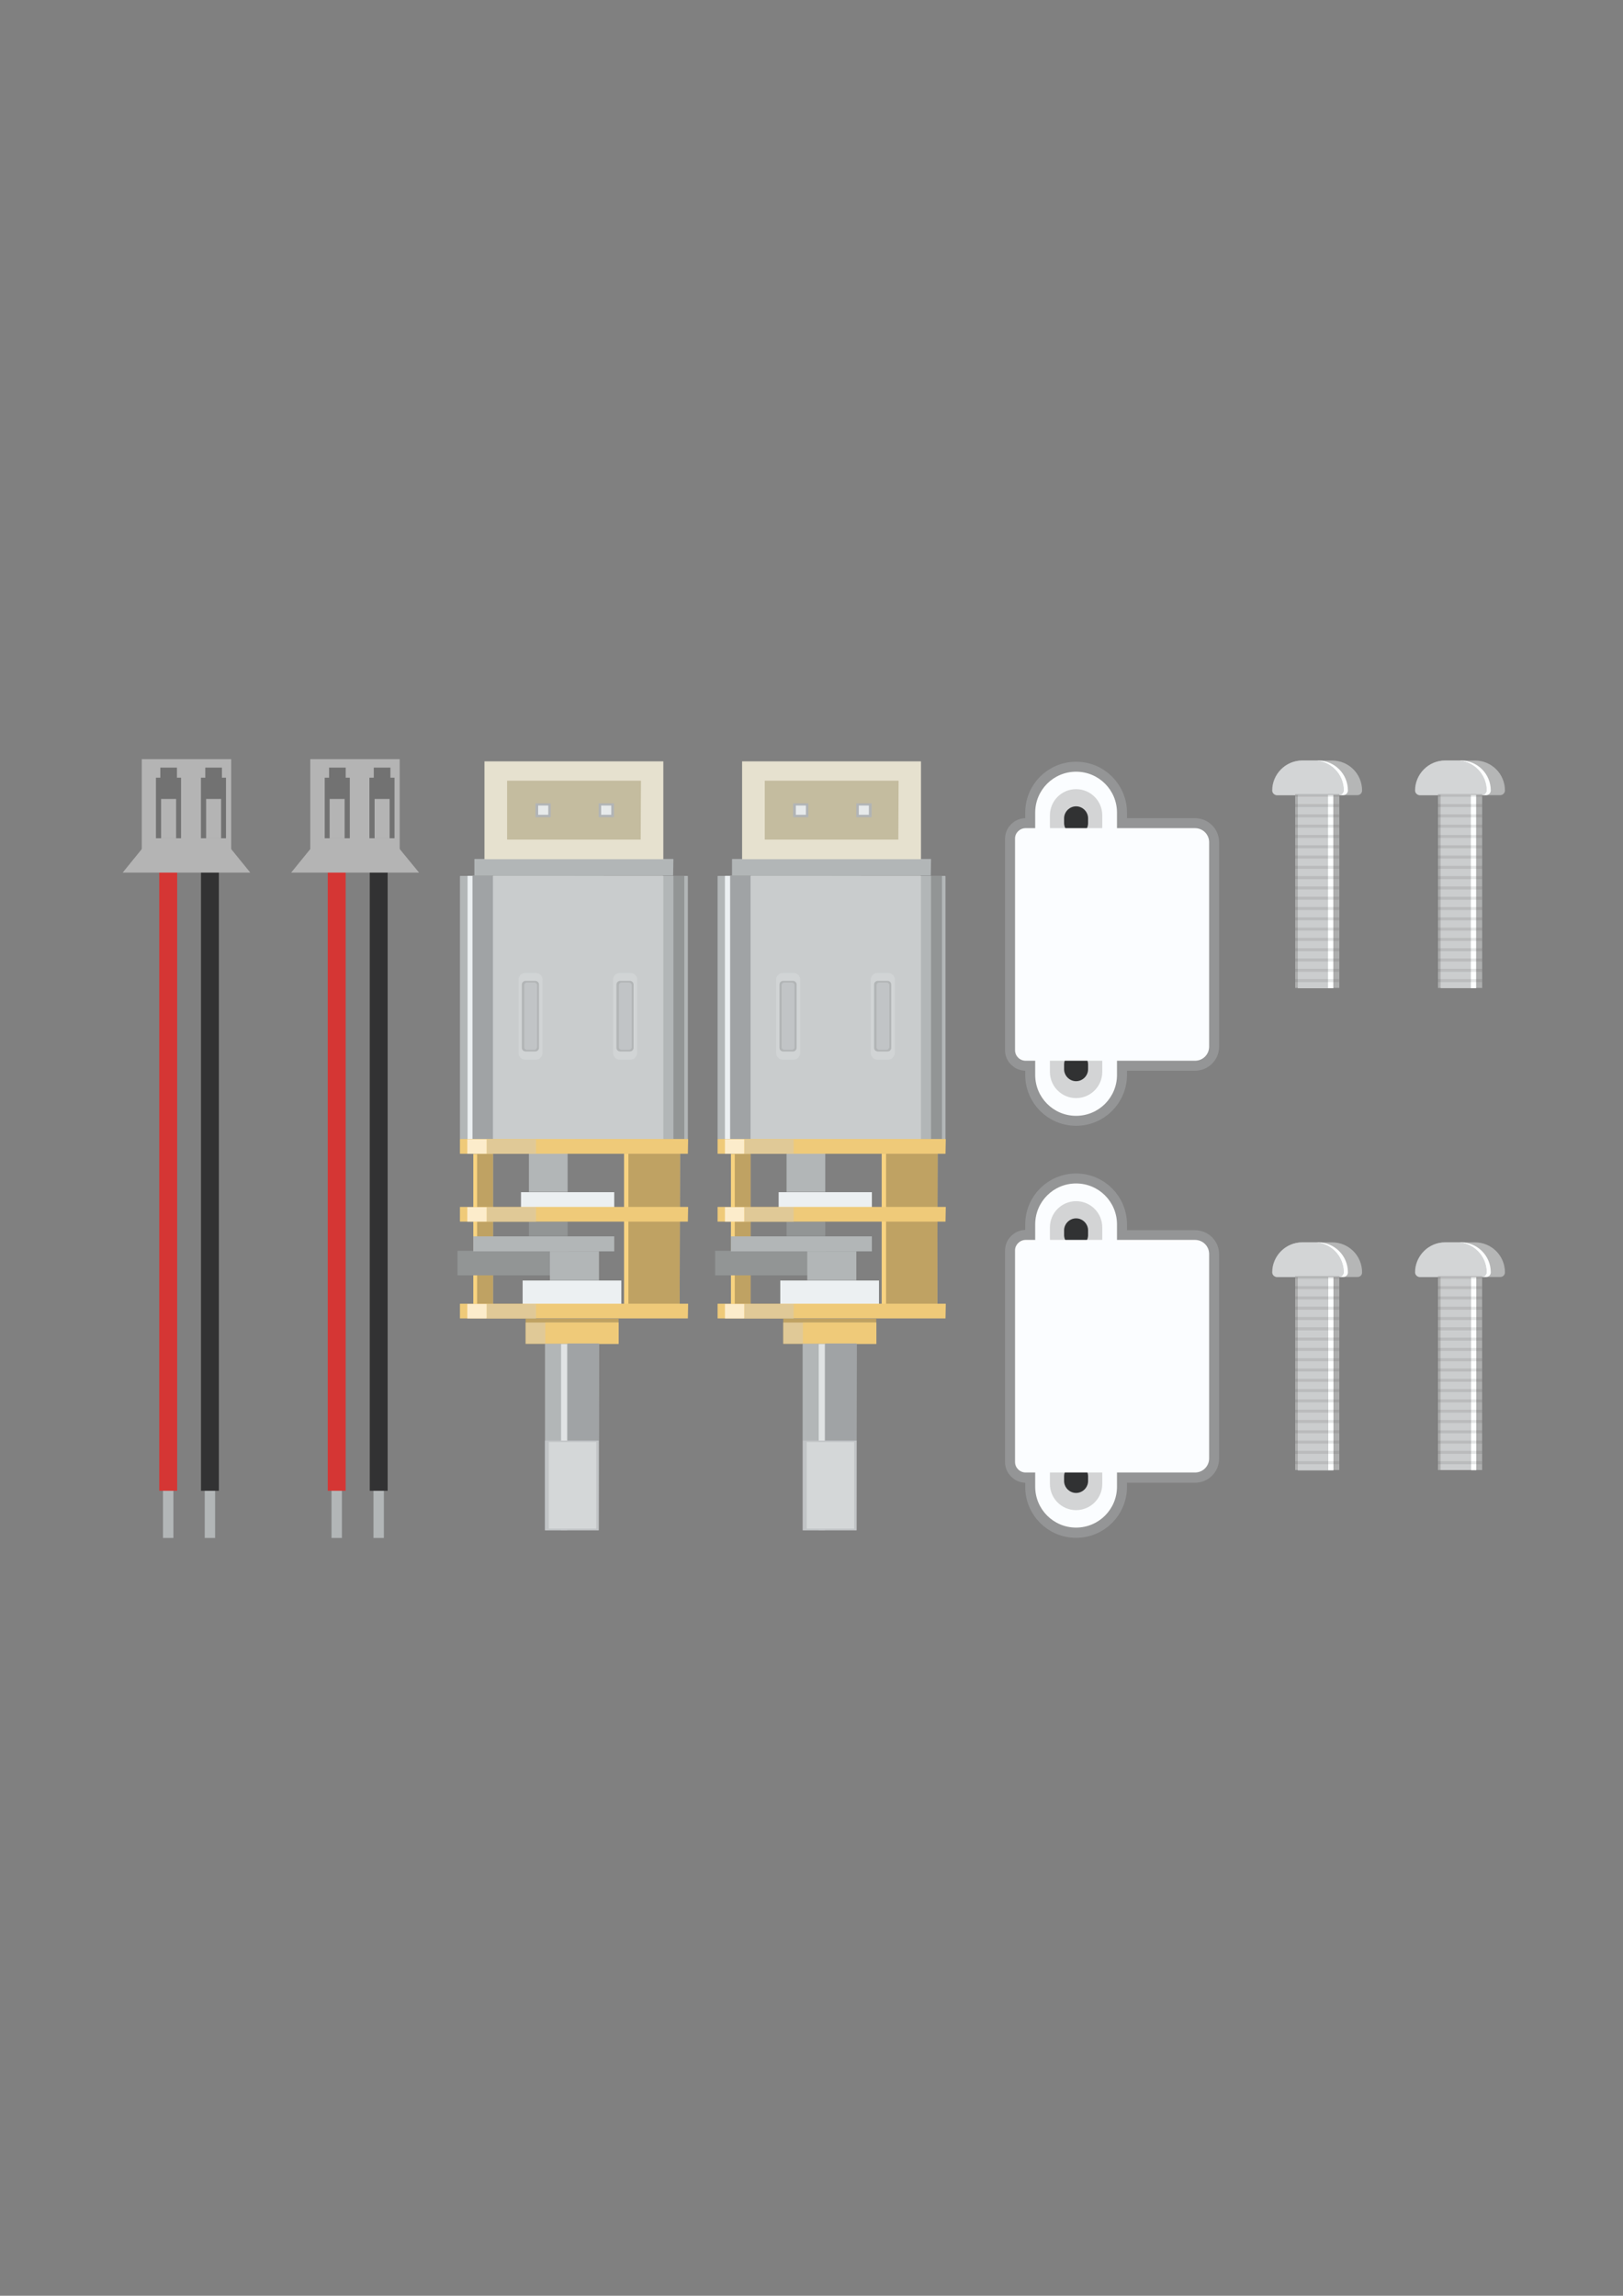 <?xml version="1.0" encoding="utf-8"?>
<!-- Generator: Adobe Illustrator 22.0.0, SVG Export Plug-In . SVG Version: 6.00 Build 0)  -->
<svg version="1.1" id="图层_1" xmlns="http://www.w3.org/2000/svg" xmlns:xlink="http://www.w3.org/1999/xlink" x="0px" y="0px"
	 viewBox="0 0 595.3 841.9" style="enable-background:new 0 0 595.3 841.9;" xml:space="preserve">
<rect x="0" y="0" width="595.3" height="841.9" fill="#808080" stroke="none"/>
<style type="text/css">
	.st0{fill:#B2B6B7;}
	.st1{fill:#ECF0F2;}
	.st2{fill:#A0A3A5;}
	.st3{fill:#C9CCCD;}
	.st4{fill:#929595;}
	.st5{fill:#E6E1CF;}
	.st6{fill:#C4BC9F;}
	.st7{fill:#B1B4B6;}
	.st8{fill:#E7EAEB;}
	.st9{fill:#F8D381;}
	.st10{fill:#BFA263;}
	.st11{fill:#F8D380;}
	.st12{fill:#E0C997;}
	.st13{fill:#EFCA79;}
	.st14{fill:#E0E3E4;}
	.st15{fill:#FCECCB;}
	.st16{fill:#C1C4C6;}
	.st17{fill:#D4D7D8;}
	.st18{fill:#D1D4D5;}
	.st19{fill:#B2B5B6;}
	.st20{fill:#B2B3B4;stroke:#949596;stroke-width:7.313;stroke-miterlimit:10;}
	.st21{fill:#FBFDFF;}
	.st22{fill:#D3D4D5;}
	.st23{fill:#313233;}
	.st24{fill:#B5B6B6;}
	.st25{fill:#FDFFFF;}
	.st26{fill:#D3D5D6;}
	.st27{fill:#ADAEAE;}
	.st28{fill:#CBCDCE;}
	.st29{opacity:0.13;fill:#464747;}
	.st30{fill:none;stroke:#B2B6B7;stroke-width:3.812;stroke-miterlimit:10;}
	.st31{fill:none;stroke:#D53634;stroke-width:6.567;stroke-miterlimit:10;}
	.st32{fill:none;stroke:#323233;stroke-width:6.567;stroke-miterlimit:10;}
	.st33{fill:#B4B4B4;}
	.st34{fill:#727272;}
</style>
<g>
	<path class="st0" d="M252.1,417.8h-83.2c-0.1,0-0.2-0.1-0.2-0.2v-96.2c0-0.1,0.1-0.2,0.2-0.2h83.2c0.1,0,0.2,0.1,0.2,0.2v96.2
		C252.3,417.7,252.2,417.8,252.1,417.8z"/>
	<path class="st1" d="M210.7,417.8h-39.1c-0.1,0-0.1-0.1-0.1-0.1v-96.4c0-0.1,0.1-0.1,0.1-0.1h39.1c0.1,0,0.1,0.1,0.1,0.1v96.4
		C210.8,417.7,210.7,417.8,210.7,417.8z"/>
	<path class="st2" d="M221.3,417.8h-47.8c-0.1,0-0.2-0.1-0.2-0.2v-96.3c0-0.1,0.1-0.2,0.2-0.2h47.8c0.1,0,0.2,0.1,0.2,0.2v96.3
		C221.4,417.7,221.3,417.8,221.3,417.8z"/>
	<path class="st3" d="M243.1,417.8H181c-0.1,0-0.2-0.1-0.2-0.2v-96.3c0-0.1,0.1-0.2,0.2-0.2h62.1c0.1,0,0.2,0.1,0.2,0.2v96.3
		C243.3,417.7,243.3,417.8,243.1,417.8z"/>
	<path class="st4" d="M251,417.8h-4c0,0,0,0,0,0v-96.6c0,0,0,0,0,0h4c0,0,0,0,0,0L251,417.8C251,417.8,251,417.8,251,417.8z"/>
	<path class="st0" d="M246.9,321.1h-72.8c0,0-0.1,0-0.1-0.1v-5.9c0,0,0-0.1,0.1-0.1h72.8c0,0,0.1,0,0.1,0.1L246.9,321.1
		C247,321.1,246.9,321.1,246.9,321.1z"/>
	<path class="st5" d="M243.2,315.1h-65.4c-0.1,0-0.1-0.1-0.1-0.1v-35.7c0-0.1,0.1-0.1,0.1-0.1h65.4c0.1,0,0.1,0.1,0.1,0.1V315
		C243.3,315.1,243.3,315.1,243.2,315.1z"/>
	<path class="st6" d="M235,307.9h-48.9c0,0-0.1,0-0.1-0.1v-21.4c0,0,0-0.1,0.1-0.1H235c0,0,0.1,0,0.1,0.1L235,307.9
		C235.1,307.9,235,307.9,235,307.9z"/>
	<g>
		<path class="st7" d="M225.2,299.7h-5.6c0,0,0,0,0,0v-5.1c0,0,0,0,0,0h5.6c0,0,0,0,0,0L225.2,299.7
			C225.2,299.7,225.2,299.7,225.2,299.7z"/>
		<path class="st8" d="M224.2,298.8h-3.7c0,0,0,0,0,0v-3.4c0,0,0,0,0,0h3.7c0,0,0,0,0,0L224.2,298.8
			C224.2,298.8,224.2,298.8,224.2,298.8z"/>
	</g>
	<g>
		<path class="st7" d="M202,299.7h-5.6c0,0,0,0,0,0v-5.1c0,0,0,0,0,0h5.6c0,0,0,0,0,0L202,299.7C202,299.7,202,299.7,202,299.7z"/>
		<path class="st8" d="M201.1,298.8h-3.7c0,0,0,0,0,0v-3.4c0,0,0,0,0,0h3.7c0,0,0,0,0,0L201.1,298.8
			C201.1,298.8,201.1,298.8,201.1,298.8z"/>
	</g>
	<path class="st9" d="M249.3,478.2H229c0,0-0.1,0-0.1-0.1v-55c0,0,0-0.1,0.1-0.1h20.3c0,0,0.1,0,0.1,0.1L249.3,478.2
		C249.4,478.2,249.4,478.2,249.3,478.2z"/>
	<path class="st10" d="M249.3,478.2h-18.7c0,0-0.1,0-0.1-0.1v-55c0,0,0-0.1,0.1-0.1h18.7c0,0,0.1,0,0.1,0.1L249.3,478.2
		C249.4,478.2,249.4,478.2,249.3,478.2z"/>
	<path class="st11" d="M180.8,478.2h-7.2c0,0,0,0,0,0v-55c0,0,0,0,0,0h7.2c0,0,0,0,0,0L180.8,478.2
		C180.8,478.2,180.8,478.2,180.8,478.2z"/>
	<path class="st10" d="M180.8,478.2h-5.8c0,0,0,0,0,0v-55c0,0,0,0,0,0h5.8c0,0,0,0,0,0L180.8,478.2
		C180.8,478.2,180.8,478.2,180.8,478.2z"/>
	<path class="st4" d="M208.4,467.7h-40.6c0,0,0,0,0,0v-9c0,0,0,0,0,0h40.6c0,0,0,0,0,0L208.4,467.7
		C208.4,467.7,208.4,467.7,208.4,467.7z"/>
	<path class="st0" d="M225.3,458.9h-51.7c0,0,0,0,0,0v-5.5c0,0,0,0,0,0h51.7c0,0,0,0,0,0L225.3,458.9
		C225.3,458.9,225.3,458.9,225.3,458.9z"/>
	<path class="st1" d="M225.3,442.7h-34.2c0,0,0,0,0,0v-5.5c0,0,0,0,0,0h34.2c0,0,0,0,0,0L225.3,442.7
		C225.3,442.7,225.3,442.7,225.3,442.7z"/>
	<path class="st4" d="M208.2,453.3H194c0,0,0,0,0,0V448c0,0,0,0,0,0h14.2c0,0,0,0,0,0L208.2,453.3
		C208.2,453.3,208.2,453.3,208.2,453.3z"/>
	<path class="st0" d="M208.2,437.1H194c0,0,0,0,0,0v-14.2c0,0,0,0,0,0h14.2c0,0,0,0,0,0L208.2,437.1
		C208.2,437.1,208.2,437.1,208.2,437.1z"/>
	<path class="st0" d="M219.7,469.5h-18c0,0,0,0,0,0v-10.6c0,0,0,0,0,0h18c0,0,0,0,0,0L219.7,469.5
		C219.7,469.5,219.7,469.5,219.7,469.5z"/>
	<path class="st1" d="M227.9,478.8h-36.2c0,0,0,0,0,0v-9.2c0,0,0,0,0,0h36.2c0,0,0,0,0,0L227.9,478.8
		C227.9,478.8,227.9,478.8,227.9,478.8z"/>
	<path class="st10" d="M226.9,492.8h-34.1c0,0,0,0,0,0v-9.2c0,0,0,0,0,0h34.1c0,0,0,0,0,0L226.9,492.8
		C226.9,492.8,226.9,492.8,226.9,492.8z"/>
	<path class="st12" d="M226.9,492.8h-34.1c0,0,0,0,0,0V485c0,0,0,0,0,0h34.1c0,0,0,0,0,0L226.9,492.8
		C226.9,492.8,226.9,492.8,226.9,492.8z"/>
	<path class="st13" d="M226.9,492.8h-26.9c0,0,0,0,0,0V485c0,0,0,0,0,0h26.9c0,0,0,0,0,0L226.9,492.8
		C226.9,492.8,226.9,492.8,226.9,492.8z"/>
	<path class="st0" d="M219.6,561.2H200c0,0-0.1,0-0.1-0.1v-68.2c0,0,0-0.1,0.1-0.1h19.6c0,0,0.1,0,0.1,0.1L219.6,561.2
		C219.7,561.1,219.6,561.2,219.6,561.2z"/>
	<path class="st2" d="M219.6,561.2h-11.3c0,0-0.1,0-0.1-0.1v-68.3c0,0,0-0.1,0.1-0.1h11.3c0,0,0.1,0,0.1,0.1L219.6,561.2
		C219.7,561.2,219.7,561.2,219.6,561.2z"/>
	<path class="st14" d="M208,561.2h-2.2c0,0,0,0,0,0v-68.3c0,0,0,0,0,0h2.2c0,0,0,0,0,0L208,561.2C208.1,561.2,208,561.2,208,561.2z"
		/>
	<path class="st13" d="M252.3,423.1h-83.5c0,0-0.1,0-0.1-0.1v-5.2c0,0,0-0.1,0.1-0.1h83.5c0,0,0.1,0,0.1,0.1L252.3,423.1
		C252.3,423.1,252.3,423.1,252.3,423.1z"/>
	<path class="st13" d="M252.3,448h-83.5c0,0-0.1,0-0.1-0.1v-5.2c0,0,0-0.1,0.1-0.1h83.5c0,0,0.1,0,0.1,0.1L252.3,448
		C252.3,448,252.3,448,252.3,448z"/>
	<path class="st13" d="M252.3,483.5h-83.5c0,0-0.1,0-0.1-0.1v-5.2c0,0,0-0.1,0.1-0.1h83.5c0,0,0.1,0,0.1,0.1L252.3,483.5
		C252.3,483.5,252.3,483.5,252.3,483.5z"/>
	<path class="st15" d="M178.5,423.1h-7.1c0,0,0,0,0,0v-5.3c0,0,0,0,0,0h7.1c0,0,0,0,0,0L178.5,423.1
		C178.5,423.1,178.5,423.1,178.5,423.1z"/>
	<path class="st15" d="M178.5,448h-7.1c0,0,0,0,0,0v-5.3c0,0,0,0,0,0h7.1c0,0,0,0,0,0L178.5,448C178.5,448,178.5,448,178.5,448z"/>
	<path class="st15" d="M178.5,483.5h-7.1c0,0,0,0,0,0v-5.3c0,0,0,0,0,0h7.1c0,0,0,0,0,0L178.5,483.5
		C178.5,483.5,178.5,483.5,178.5,483.5z"/>
	<path class="st12" d="M196.6,423.1h-18c0,0,0,0,0,0v-5.3c0,0,0,0,0,0h18c0,0,0,0,0,0L196.6,423.1
		C196.6,423.1,196.6,423.1,196.6,423.1z"/>
	<path class="st12" d="M196.6,448h-18c0,0,0,0,0,0v-5.3c0,0,0,0,0,0h18c0,0,0,0,0,0L196.6,448C196.6,448,196.6,448,196.6,448z"/>
	<path class="st12" d="M196.6,483.5h-18c0,0,0,0,0,0v-5.3c0,0,0,0,0,0h18c0,0,0,0,0,0L196.6,483.5
		C196.6,483.5,196.6,483.5,196.6,483.5z"/>
</g>
<g>
	<path class="st0" d="M346.6,417.8h-83.2c-0.1,0-0.2-0.1-0.2-0.2v-96.2c0-0.1,0.1-0.2,0.2-0.2h83.2c0.1,0,0.2,0.1,0.2,0.2v96.2
		C346.8,417.7,346.7,417.8,346.6,417.8z"/>
	<path class="st1" d="M305.2,417.8H266c-0.1,0-0.1-0.1-0.1-0.1v-96.4c0-0.1,0.1-0.1,0.1-0.1h39.1c0.1,0,0.1,0.1,0.1,0.1v96.4
		C305.3,417.7,305.2,417.8,305.2,417.8z"/>
	<path class="st2" d="M315.8,417.8h-47.8c-0.1,0-0.2-0.1-0.2-0.2v-96.3c0-0.1,0.1-0.2,0.2-0.2h47.8c0.1,0,0.2,0.1,0.2,0.2v96.3
		C315.9,417.7,315.8,417.8,315.8,417.8z"/>
	<path class="st3" d="M337.6,417.8h-62.1c-0.1,0-0.2-0.1-0.2-0.2v-96.3c0-0.1,0.1-0.2,0.2-0.2h62.1c0.1,0,0.2,0.1,0.2,0.2v96.3
		C337.8,417.7,337.7,417.8,337.6,417.8z"/>
	<path class="st4" d="M345.5,417.8h-4c0,0,0,0,0,0v-96.6c0,0,0,0,0,0h4c0,0,0,0,0,0L345.5,417.8
		C345.5,417.8,345.5,417.8,345.5,417.8z"/>
	<path class="st0" d="M341.4,321.1h-72.8c0,0-0.1,0-0.1-0.1v-5.9c0,0,0-0.1,0.1-0.1h72.8c0,0,0.1,0,0.1,0.1L341.4,321.1
		C341.5,321.1,341.4,321.1,341.4,321.1z"/>
	<path class="st5" d="M337.7,315.1h-65.4c-0.1,0-0.1-0.1-0.1-0.1v-35.7c0-0.1,0.1-0.1,0.1-0.1h65.4c0.1,0,0.1,0.1,0.1,0.1V315
		C337.8,315.1,337.8,315.1,337.7,315.1z"/>
	<path class="st6" d="M329.5,307.9h-48.9c0,0-0.1,0-0.1-0.1v-21.4c0,0,0-0.1,0.1-0.1h48.9c0,0,0.1,0,0.1,0.1L329.5,307.9
		C329.6,307.9,329.5,307.9,329.5,307.9z"/>
	<g>
		<path class="st7" d="M319.7,299.7h-5.6c0,0,0,0,0,0v-5.1c0,0,0,0,0,0h5.6c0,0,0,0,0,0L319.7,299.7
			C319.7,299.7,319.7,299.7,319.7,299.7z"/>
		<path class="st8" d="M318.7,298.8H315c0,0,0,0,0,0v-3.4c0,0,0,0,0,0h3.7c0,0,0,0,0,0L318.7,298.8
			C318.7,298.8,318.7,298.8,318.7,298.8z"/>
	</g>
	<g>
		<path class="st7" d="M296.5,299.7h-5.6c0,0,0,0,0,0v-5.1c0,0,0,0,0,0h5.6c0,0,0,0,0,0L296.5,299.7
			C296.5,299.7,296.5,299.7,296.5,299.7z"/>
		<path class="st8" d="M295.6,298.8h-3.7c0,0,0,0,0,0v-3.4c0,0,0,0,0,0h3.7c0,0,0,0,0,0L295.6,298.8
			C295.6,298.8,295.6,298.8,295.6,298.8z"/>
	</g>
	<path class="st9" d="M343.8,478.2h-20.3c0,0-0.1,0-0.1-0.1v-55c0,0,0-0.1,0.1-0.1h20.3c0,0,0.1,0,0.1,0.1L343.8,478.2
		C343.9,478.2,343.9,478.2,343.8,478.2z"/>
	<path class="st10" d="M343.8,478.2h-18.7c0,0-0.1,0-0.1-0.1v-55c0,0,0-0.1,0.1-0.1h18.7c0,0,0.1,0,0.1,0.1L343.8,478.2
		C343.9,478.2,343.9,478.2,343.8,478.2z"/>
	<path class="st11" d="M275.3,478.2h-7.2c0,0,0,0,0,0v-55c0,0,0,0,0,0h7.2c0,0,0,0,0,0L275.3,478.2
		C275.3,478.2,275.3,478.2,275.3,478.2z"/>
	<path class="st10" d="M275.3,478.2h-5.8c0,0,0,0,0,0v-55c0,0,0,0,0,0h5.8c0,0,0,0,0,0L275.3,478.2
		C275.3,478.2,275.3,478.2,275.3,478.2z"/>
	<path class="st4" d="M302.9,467.7h-40.6c0,0,0,0,0,0v-9c0,0,0,0,0,0h40.6c0,0,0,0,0,0L302.9,467.7
		C302.9,467.7,302.9,467.7,302.9,467.7z"/>
	<path class="st0" d="M319.8,458.9h-51.7c0,0,0,0,0,0v-5.5c0,0,0,0,0,0h51.7c0,0,0,0,0,0L319.8,458.9
		C319.8,458.9,319.8,458.9,319.8,458.9z"/>
	<path class="st1" d="M319.8,442.7h-34.2c0,0,0,0,0,0v-5.5c0,0,0,0,0,0h34.2c0,0,0,0,0,0L319.8,442.7
		C319.8,442.7,319.8,442.7,319.8,442.7z"/>
	<path class="st4" d="M302.7,453.3h-14.2c0,0,0,0,0,0V448c0,0,0,0,0,0h14.2c0,0,0,0,0,0L302.7,453.3
		C302.7,453.3,302.7,453.3,302.7,453.3z"/>
	<path class="st0" d="M302.7,437.1h-14.2c0,0,0,0,0,0v-14.2c0,0,0,0,0,0h14.2c0,0,0,0,0,0L302.7,437.1
		C302.7,437.1,302.7,437.1,302.7,437.1z"/>
	<path class="st0" d="M314.1,469.5h-18c0,0,0,0,0,0v-10.6c0,0,0,0,0,0h18c0,0,0,0,0,0L314.1,469.5
		C314.2,469.5,314.2,469.5,314.1,469.5z"/>
	<path class="st1" d="M322.4,478.8h-36.2c0,0,0,0,0,0v-9.2c0,0,0,0,0,0h36.2c0,0,0,0,0,0L322.4,478.8
		C322.4,478.8,322.4,478.8,322.4,478.8z"/>
	<path class="st10" d="M321.4,492.8h-34.1c0,0,0,0,0,0v-9.2c0,0,0,0,0,0h34.1c0,0,0,0,0,0L321.4,492.8
		C321.4,492.8,321.4,492.8,321.4,492.8z"/>
	<path class="st12" d="M321.4,492.8h-34.1c0,0,0,0,0,0V485c0,0,0,0,0,0h34.1c0,0,0,0,0,0L321.4,492.8
		C321.4,492.8,321.4,492.8,321.4,492.8z"/>
	<path class="st13" d="M321.4,492.8h-26.9c0,0,0,0,0,0V485c0,0,0,0,0,0h26.9c0,0,0,0,0,0L321.4,492.8
		C321.4,492.8,321.4,492.8,321.4,492.8z"/>
	<path class="st0" d="M314.1,561.2h-19.6c0,0-0.1,0-0.1-0.1v-68.2c0,0,0-0.1,0.1-0.1h19.6c0,0,0.1,0,0.1,0.1L314.1,561.2
		C314.2,561.1,314.1,561.2,314.1,561.2z"/>
	<path class="st2" d="M314.1,561.2h-11.3c0,0-0.1,0-0.1-0.1v-68.3c0,0,0-0.1,0.1-0.1h11.3c0,0,0.1,0,0.1,0.1L314.1,561.2
		C314.2,561.2,314.2,561.2,314.1,561.2z"/>
	<path class="st14" d="M302.5,561.2h-2.2c0,0,0,0,0,0v-68.3c0,0,0,0,0,0h2.2c0,0,0,0,0,0L302.5,561.2
		C302.6,561.2,302.5,561.2,302.5,561.2z"/>
	<path class="st13" d="M346.8,423.1h-83.5c0,0-0.1,0-0.1-0.1v-5.2c0,0,0-0.1,0.1-0.1h83.5c0,0,0.1,0,0.1,0.1L346.8,423.1
		C346.8,423.1,346.8,423.1,346.8,423.1z"/>
	<path class="st13" d="M346.8,448h-83.5c0,0-0.1,0-0.1-0.1v-5.2c0,0,0-0.1,0.1-0.1h83.5c0,0,0.1,0,0.1,0.1L346.8,448
		C346.8,448,346.8,448,346.8,448z"/>
	<path class="st13" d="M346.8,483.5h-83.5c0,0-0.1,0-0.1-0.1v-5.2c0,0,0-0.1,0.1-0.1h83.5c0,0,0.1,0,0.1,0.1L346.8,483.5
		C346.8,483.5,346.8,483.5,346.8,483.5z"/>
	<path class="st15" d="M273,423.1h-7.1c0,0,0,0,0,0v-5.3c0,0,0,0,0,0h7.1c0,0,0,0,0,0L273,423.1C273,423.1,273,423.1,273,423.1z"/>
	<path class="st15" d="M273,448h-7.1c0,0,0,0,0,0v-5.3c0,0,0,0,0,0h7.1c0,0,0,0,0,0L273,448C273,448,273,448,273,448z"/>
	<path class="st15" d="M273,483.5h-7.1c0,0,0,0,0,0v-5.3c0,0,0,0,0,0h7.1c0,0,0,0,0,0L273,483.5C273,483.5,273,483.5,273,483.5z"/>
	<path class="st12" d="M291.1,423.1h-18c0,0,0,0,0,0v-5.3c0,0,0,0,0,0h18c0,0,0,0,0,0L291.1,423.1
		C291.1,423.1,291.1,423.1,291.1,423.1z"/>
	<path class="st12" d="M291.1,448h-18c0,0,0,0,0,0v-5.3c0,0,0,0,0,0h18c0,0,0,0,0,0L291.1,448C291.1,448,291.1,448,291.1,448z"/>
	<path class="st12" d="M291.1,483.5h-18c0,0,0,0,0,0v-5.3c0,0,0,0,0,0h18c0,0,0,0,0,0L291.1,483.5
		C291.1,483.5,291.1,483.5,291.1,483.5z"/>
</g>
<rect x="294.5" y="528.3" class="st16" width="19.7" height="32.9"/>
<rect x="295.9" y="528.8" class="st17" width="17.4" height="31.8"/>
<rect x="199.9" y="528.3" class="st16" width="19.7" height="32.9"/>
<rect x="201.3" y="528.8" class="st17" width="17.4" height="31.8"/>
<g>
	<path class="st18" d="M291.1,388.6h-4c-1.3,0-2.4-1.1-2.4-2.4v-27c0-1.3,1.1-2.4,2.4-2.4h4c1.3,0,2.4,1.1,2.4,2.4v27
		C293.4,387.5,292.4,388.6,291.1,388.6z"/>
	<path class="st19" d="M290.8,385.6h-3.5c-0.8,0-1.4-0.6-1.4-1.4v-23.1c0-0.8,0.6-1.4,1.4-1.4h3.5c0.8,0,1.4,0.6,1.4,1.4v23.1
		C292.2,385,291.6,385.6,290.8,385.6z"/>
	<path class="st16" d="M290.4,385h-2.7c-0.5,0-1-0.4-1-1v-22.7c0-0.5,0.4-1,1-1h2.7c0.5,0,1,0.4,1,1V384
		C291.4,384.6,291,385,290.4,385z"/>
</g>
<g>
	<path class="st18" d="M325.8,388.6h-4c-1.3,0-2.4-1.1-2.4-2.4v-27c0-1.3,1.1-2.4,2.4-2.4h4c1.3,0,2.4,1.1,2.4,2.4v27
		C328.1,387.5,327.1,388.6,325.8,388.6z"/>
	<path class="st19" d="M325.5,385.6h-3.5c-0.8,0-1.4-0.6-1.4-1.4v-23.1c0-0.8,0.6-1.4,1.4-1.4h3.5c0.8,0,1.4,0.6,1.4,1.4v23.1
		C326.9,385,326.3,385.6,325.5,385.6z"/>
	<path class="st16" d="M325.2,385h-2.7c-0.5,0-1-0.4-1-1v-22.7c0-0.5,0.4-1,1-1h2.7c0.5,0,1,0.4,1,1V384
		C326.1,384.6,325.7,385,325.2,385z"/>
</g>
<g>
	<path class="st18" d="M196.6,388.6h-4c-1.3,0-2.4-1.1-2.4-2.4v-27c0-1.3,1.1-2.4,2.4-2.4h4c1.3,0,2.4,1.1,2.4,2.4v27
		C198.9,387.5,197.9,388.6,196.6,388.6z"/>
	<path class="st19" d="M196.3,385.6h-3.5c-0.8,0-1.4-0.6-1.4-1.4v-23.1c0-0.8,0.6-1.4,1.4-1.4h3.5c0.8,0,1.4,0.6,1.4,1.4v23.1
		C197.7,385,197.1,385.6,196.3,385.6z"/>
	<path class="st16" d="M196,385h-2.7c-0.5,0-1-0.4-1-1v-22.7c0-0.5,0.4-1,1-1h2.7c0.5,0,1,0.4,1,1V384
		C196.9,384.6,196.5,385,196,385z"/>
</g>
<g>
	<path class="st18" d="M231.3,388.6h-4c-1.3,0-2.4-1.1-2.4-2.4v-27c0-1.3,1.1-2.4,2.4-2.4h4c1.3,0,2.4,1.1,2.4,2.4v27
		C233.6,387.5,232.6,388.6,231.3,388.6z"/>
	<path class="st19" d="M231,385.6h-3.5c-0.8,0-1.4-0.6-1.4-1.4v-23.1c0-0.8,0.6-1.4,1.4-1.4h3.5c0.8,0,1.4,0.6,1.4,1.4v23.1
		C232.4,385,231.8,385.6,231,385.6z"/>
	<path class="st16" d="M230.7,385h-2.7c-0.5,0-1-0.4-1-1v-22.7c0-0.5,0.4-1,1-1h2.7c0.5,0,1,0.4,1,1V384
		C231.7,384.6,231.2,385,230.7,385z"/>
</g>
<g>
	<path class="st20" d="M376.2,389h3.5v5.2c0,8.3,6.7,15,15,15c8.3,0,15-6.7,15-15V389h28.6c2.9,0,5.2-2.3,5.2-5.2v-74.9
		c0-2.9-2.3-5.2-5.2-5.2h-28.6V298c0-8.3-6.7-15-15-15c-8.3,0-15,6.7-15,15v5.7h-3.5c-2.1,0-3.9,1.7-3.9,3.9v77.6
		C372.3,387.3,374.1,389,376.2,389z"/>
	<g>
		<path class="st21" d="M394.7,373.3L394.7,373.3c8.3,0,15,6.7,15,15v5.9c0,8.3-6.7,15-15,15l0,0c-8.3,0-15-6.7-15-15v-5.9
			C379.7,380,386.4,373.3,394.7,373.3z"/>
		<path class="st22" d="M394.7,379.7L394.7,379.7c5.3,0,9.6,4.3,9.6,9.6v3.8c0,5.3-4.3,9.6-9.6,9.6l0,0c-5.3,0-9.6-4.3-9.6-9.6v-3.8
			C385.1,384,389.4,379.7,394.7,379.7z"/>
		<path class="st23" d="M394.7,386L394.7,386c2.4,0,4.4,2,4.4,4.4v1.7c0,2.4-2,4.4-4.4,4.4l0,0c-2.4,0-4.4-2-4.4-4.4v-1.7
			C390.3,387.9,392.3,386,394.7,386z"/>
		<path class="st21" d="M394.7,318.9L394.7,318.9c-8.3,0-15-6.7-15-15V298c0-8.3,6.7-15,15-15l0,0c8.3,0,15,6.7,15,15v5.9
			C409.7,312.2,403,318.9,394.7,318.9z"/>
		<path class="st22" d="M394.7,312.5L394.7,312.5c-5.3,0-9.6-4.3-9.6-9.6V299c0-5.3,4.3-9.6,9.6-9.6l0,0c5.3,0,9.6,4.3,9.6,9.6v3.8
			C404.4,308.2,400,312.5,394.7,312.5z"/>
		<path class="st23" d="M394.7,306.2L394.7,306.2c-2.4,0-4.4-2-4.4-4.4v-1.7c0-2.4,2-4.4,4.4-4.4l0,0c2.4,0,4.4,2,4.4,4.4v1.7
			C399.1,304.3,397.2,306.2,394.7,306.2z"/>
		<path class="st21" d="M376.2,303.7h62.1c2.9,0,5.2,2.3,5.2,5.2v74.9c0,2.9-2.3,5.2-5.2,5.2h-62.1c-2.1,0-3.9-1.7-3.9-3.9v-77.6
			C372.3,305.4,374.1,303.7,376.2,303.7z"/>
	</g>
</g>
<g>
	<path class="st20" d="M376.2,540.1h3.5v5.2c0,8.3,6.7,15,15,15c8.3,0,15-6.7,15-15v-5.2h28.6c2.9,0,5.2-2.3,5.2-5.2V460
		c0-2.9-2.3-5.2-5.2-5.2h-28.6V449c0-8.3-6.7-15-15-15c-8.3,0-15,6.7-15,15v5.7h-3.5c-2.1,0-3.9,1.7-3.9,3.9v77.6
		C372.3,538.3,374.1,540.1,376.2,540.1z"/>
	<g>
		<path class="st21" d="M394.7,524.3L394.7,524.3c8.3,0,15,6.7,15,15v5.9c0,8.3-6.7,15-15,15l0,0c-8.3,0-15-6.7-15-15v-5.9
			C379.7,531,386.4,524.3,394.7,524.3z"/>
		<path class="st22" d="M394.7,530.8L394.7,530.8c5.3,0,9.6,4.3,9.6,9.6v3.8c0,5.3-4.3,9.6-9.6,9.6l0,0c-5.3,0-9.6-4.3-9.6-9.6v-3.8
			C385.1,535.1,389.4,530.8,394.7,530.8z"/>
		<path class="st23" d="M394.7,537L394.7,537c2.4,0,4.4,2,4.4,4.4v1.7c0,2.4-2,4.4-4.4,4.4l0,0c-2.4,0-4.4-2-4.4-4.4v-1.7
			C390.3,539,392.3,537,394.7,537z"/>
		<path class="st21" d="M394.7,470L394.7,470c-8.3,0-15-6.7-15-15V449c0-8.3,6.7-15,15-15l0,0c8.3,0,15,6.7,15,15v5.9
			C409.7,463.2,403,470,394.7,470z"/>
		<path class="st22" d="M394.7,463.5L394.7,463.5c-5.3,0-9.6-4.3-9.6-9.6v-3.8c0-5.3,4.3-9.6,9.6-9.6l0,0c5.3,0,9.6,4.3,9.6,9.6v3.8
			C404.4,459.2,400,463.5,394.7,463.5z"/>
		<path class="st23" d="M394.7,457.3L394.7,457.3c-2.4,0-4.4-2-4.4-4.4v-1.7c0-2.4,2-4.4,4.4-4.4l0,0c2.4,0,4.4,2,4.4,4.4v1.7
			C399.1,455.3,397.2,457.3,394.7,457.3z"/>
		<path class="st21" d="M376.2,454.7h62.1c2.9,0,5.2,2.3,5.2,5.2v74.9c0,2.9-2.3,5.2-5.2,5.2h-62.1c-2.1,0-3.9-1.7-3.9-3.9v-77.6
			C372.3,456.5,374.1,454.7,376.2,454.7z"/>
	</g>
</g>
<g>
	<path class="st24" d="M497.9,291.6h-29.6c-0.9,0-1.7-0.8-1.7-1.7c0-6,4.9-11,11-11h11c6.1,0,11,4.9,11,11
		C499.6,290.8,498.9,291.6,497.9,291.6z"/>
	<path class="st25" d="M492.7,291.6h-1.6c0.9,0,1.7-0.8,1.7-1.7c0-6-4.9-11-11-11h1.6c6.1,0,11,4.9,11,11
		C494.4,290.8,493.6,291.6,492.7,291.6z"/>
	<path class="st26" d="M491.1,291.6h-22.7c-0.9,0-1.7-0.8-1.7-1.7c0-6,4.9-11,11-11h4.2c6.1,0,11,4.9,11,11
		C492.8,290.8,492,291.6,491.1,291.6z"/>
	
		<rect x="447.7" y="318.8" transform="matrix(-1.836970e-16 1 -1 -1.836970e-16 810.061 -156.197)" class="st27" width="70.8" height="16.2"/>
	
		<rect x="447.2" y="320.4" transform="matrix(-1.836970e-16 1 -1 -1.836970e-16 809.469 -155.606)" class="st28" width="70.8" height="13"/>
	
		<rect x="447.2" y="320.4" transform="matrix(-1.836970e-16 1 -1 -1.836970e-16 809.469 -155.606)" class="st28" width="70.8" height="13"/>
	
		<rect x="452.7" y="326" transform="matrix(-1.836970e-16 1 -1 -1.836970e-16 815.005 -161.141)" class="st25" width="70.8" height="1.9"/>
	
		<rect x="482.6" y="351.5" transform="matrix(-1.836970e-16 1 -1 -1.836970e-16 842.707 -123.551)" class="st29" width="1.1" height="16.2"/>
	
		<rect x="482.6" y="347.7" transform="matrix(-1.836970e-16 1 -1 -1.836970e-16 838.932 -127.327)" class="st29" width="1.1" height="16.2"/>
	
		<rect x="482.6" y="343.9" transform="matrix(-1.836970e-16 1 -1 -1.836970e-16 835.156 -131.102)" class="st29" width="1.1" height="16.2"/>
	
		<rect x="482.6" y="340.1" transform="matrix(-1.836970e-16 1 -1 -1.836970e-16 831.38 -134.878)" class="st29" width="1.1" height="16.2"/>
	
		<rect x="482.6" y="336.4" transform="matrix(-1.836970e-16 1 -1 -1.836970e-16 827.605 -138.653)" class="st29" width="1.1" height="16.2"/>
	
		<rect x="482.6" y="332.6" transform="matrix(-1.836970e-16 1 -1 -1.836970e-16 823.829 -142.429)" class="st29" width="1.1" height="16.2"/>
	
		<rect x="482.6" y="328.8" transform="matrix(-1.836970e-16 1 -1 -1.836970e-16 820.054 -146.204)" class="st29" width="1.1" height="16.2"/>
	
		<rect x="482.6" y="325" transform="matrix(-1.836970e-16 1 -1 -1.836970e-16 816.278 -149.98)" class="st29" width="1.1" height="16.2"/>
	
		<rect x="482.6" y="321.3" transform="matrix(-1.836970e-16 1 -1 -1.836970e-16 812.503 -153.755)" class="st29" width="1.1" height="16.2"/>
	
		<rect x="482.6" y="317.5" transform="matrix(-1.836970e-16 1 -1 -1.836970e-16 808.727 -157.531)" class="st29" width="1.1" height="16.2"/>
	
		<rect x="482.6" y="313.7" transform="matrix(-1.836970e-16 1 -1 -1.836970e-16 804.952 -161.306)" class="st29" width="1.1" height="16.2"/>
	
		<rect x="482.6" y="309.9" transform="matrix(-1.836970e-16 1 -1 -1.836970e-16 801.176 -165.082)" class="st29" width="1.1" height="16.2"/>
	
		<rect x="482.6" y="306.2" transform="matrix(-1.836970e-16 1 -1 -1.836970e-16 797.401 -168.857)" class="st29" width="1.1" height="16.2"/>
	
		<rect x="482.6" y="302.4" transform="matrix(-1.836970e-16 1 -1 -1.836970e-16 793.625 -172.633)" class="st29" width="1.1" height="16.2"/>
	
		<rect x="482.6" y="298.6" transform="matrix(-1.836970e-16 1 -1 -1.836970e-16 789.849 -176.409)" class="st29" width="1.1" height="16.2"/>
	
		<rect x="482.6" y="294.8" transform="matrix(-1.836970e-16 1 -1 -1.836970e-16 786.074 -180.184)" class="st29" width="1.1" height="16.2"/>
	
		<rect x="482.6" y="291.1" transform="matrix(-1.836970e-16 1 -1 -1.836970e-16 782.298 -183.96)" class="st29" width="1.1" height="16.2"/>
	
		<rect x="482.6" y="287.3" transform="matrix(-1.836970e-16 1 -1 -1.836970e-16 778.523 -187.735)" class="st29" width="1.1" height="16.2"/>
	
		<rect x="482.6" y="283.5" transform="matrix(-1.836970e-16 1 -1 -1.836970e-16 774.747 -191.511)" class="st29" width="1.1" height="16.2"/>
</g>
<g>
	<path class="st24" d="M550.3,291.6h-29.6c-0.9,0-1.7-0.8-1.7-1.7c0-6,4.9-11,11-11h11c6.1,0,11,4.9,11,11
		C552,290.8,551.2,291.6,550.3,291.6z"/>
	<path class="st25" d="M545.1,291.6h-1.6c0.9,0,1.7-0.8,1.7-1.7c0-6-4.9-11-11-11h1.6c6.1,0,11,4.9,11,11
		C546.8,290.8,546,291.6,545.1,291.6z"/>
	<path class="st26" d="M543.5,291.6h-22.7c-0.9,0-1.7-0.8-1.7-1.7c0-6,4.9-11,11-11h4.2c6.1,0,11,4.9,11,11
		C545.2,290.8,544.4,291.6,543.5,291.6z"/>
	
		<rect x="500.1" y="318.8" transform="matrix(-1.836970e-16 1 -1 -1.836970e-16 862.451 -208.588)" class="st27" width="70.8" height="16.2"/>
	
		<rect x="499.5" y="320.4" transform="matrix(-1.836970e-16 1 -1 -1.836970e-16 861.86 -207.996)" class="st28" width="70.8" height="13"/>
	
		<rect x="499.5" y="320.4" transform="matrix(-1.836970e-16 1 -1 -1.836970e-16 861.86 -207.996)" class="st28" width="70.8" height="13"/>
	
		<rect x="505.1" y="326" transform="matrix(-1.836970e-16 1 -1 -1.836970e-16 867.396 -213.532)" class="st25" width="70.8" height="1.9"/>
	
		<rect x="535" y="351.5" transform="matrix(-1.836970e-16 1 -1 -1.836970e-16 895.097 -175.941)" class="st29" width="1.1" height="16.2"/>
	
		<rect x="535" y="347.7" transform="matrix(-1.836970e-16 1 -1 -1.836970e-16 891.322 -179.717)" class="st29" width="1.1" height="16.2"/>
	
		<rect x="535" y="343.9" transform="matrix(-1.836970e-16 1 -1 -1.836970e-16 887.546 -183.493)" class="st29" width="1.1" height="16.2"/>
	
		<rect x="535" y="340.1" transform="matrix(-1.836970e-16 1 -1 -1.836970e-16 883.771 -187.268)" class="st29" width="1.1" height="16.2"/>
	
		<rect x="535" y="336.4" transform="matrix(-1.836970e-16 1 -1 -1.836970e-16 879.995 -191.044)" class="st29" width="1.1" height="16.2"/>
	
		<rect x="535" y="332.6" transform="matrix(-1.836970e-16 1 -1 -1.836970e-16 876.22 -194.819)" class="st29" width="1.1" height="16.2"/>
	
		<rect x="535" y="328.8" transform="matrix(-1.836970e-16 1 -1 -1.836970e-16 872.444 -198.595)" class="st29" width="1.1" height="16.2"/>
	
		<rect x="535" y="325" transform="matrix(-1.836970e-16 1 -1 -1.836970e-16 868.669 -202.37)" class="st29" width="1.1" height="16.2"/>
	
		<rect x="535" y="321.3" transform="matrix(-1.836970e-16 1 -1 -1.836970e-16 864.893 -206.146)" class="st29" width="1.1" height="16.2"/>
	
		<rect x="535" y="317.5" transform="matrix(-1.836970e-16 1 -1 -1.836970e-16 861.118 -209.921)" class="st29" width="1.1" height="16.2"/>
	
		<rect x="535" y="313.7" transform="matrix(-1.836970e-16 1 -1 -1.836970e-16 857.342 -213.697)" class="st29" width="1.1" height="16.2"/>
	
		<rect x="535" y="309.9" transform="matrix(-1.836970e-16 1 -1 -1.836970e-16 853.567 -217.472)" class="st29" width="1.1" height="16.2"/>
	
		<rect x="535" y="306.2" transform="matrix(-1.836970e-16 1 -1 -1.836970e-16 849.791 -221.248)" class="st29" width="1.1" height="16.2"/>
	
		<rect x="535" y="302.4" transform="matrix(-1.836970e-16 1 -1 -1.836970e-16 846.015 -225.024)" class="st29" width="1.1" height="16.2"/>
	
		<rect x="535" y="298.6" transform="matrix(-1.836970e-16 1 -1 -1.836970e-16 842.24 -228.799)" class="st29" width="1.1" height="16.2"/>
	
		<rect x="535" y="294.8" transform="matrix(-1.836970e-16 1 -1 -1.836970e-16 838.464 -232.575)" class="st29" width="1.1" height="16.2"/>
	
		<rect x="535" y="291.1" transform="matrix(-1.836970e-16 1 -1 -1.836970e-16 834.689 -236.35)" class="st29" width="1.1" height="16.2"/>
	
		<rect x="535" y="287.3" transform="matrix(-1.836970e-16 1 -1 -1.836970e-16 830.913 -240.126)" class="st29" width="1.1" height="16.2"/>
	
		<rect x="535" y="283.5" transform="matrix(-1.836970e-16 1 -1 -1.836970e-16 827.138 -243.901)" class="st29" width="1.1" height="16.2"/>
</g>
<g>
	<path class="st24" d="M497.9,468.3h-29.6c-0.9,0-1.7-0.8-1.7-1.7c0-6,4.9-11,11-11h11c6.1,0,11,4.9,11,11
		C499.6,467.6,498.9,468.3,497.9,468.3z"/>
	<path class="st25" d="M492.7,468.3h-1.6c0.9,0,1.7-0.8,1.7-1.7c0-6-4.9-11-11-11h1.6c6.1,0,11,4.9,11,11
		C494.4,467.6,493.6,468.3,492.7,468.3z"/>
	<path class="st26" d="M491.1,468.3h-22.7c-0.9,0-1.7-0.8-1.7-1.7c0-6,4.9-11,11-11h4.2c6.1,0,11,4.9,11,11
		C492.8,467.6,492,468.3,491.1,468.3z"/>
	
		<rect x="447.7" y="495.6" transform="matrix(-1.836970e-16 1 -1 -1.836970e-16 986.848 20.59)" class="st27" width="70.8" height="16.2"/>
	
		<rect x="447.2" y="497.2" transform="matrix(-1.836970e-16 1 -1 -1.836970e-16 986.256 21.181)" class="st28" width="70.8" height="13"/>
	
		<rect x="447.2" y="497.2" transform="matrix(-1.836970e-16 1 -1 -1.836970e-16 986.256 21.181)" class="st28" width="70.8" height="13"/>
	
		<rect x="452.7" y="502.7" transform="matrix(-1.836970e-16 1 -1 -1.836970e-16 991.792 15.646)" class="st25" width="70.8" height="1.9"/>
	
		<rect x="482.6" y="528.3" transform="matrix(-1.836970e-16 1 -1 -1.836970e-16 1019.494 53.236)" class="st29" width="1.1" height="16.2"/>
	
		<rect x="482.6" y="524.5" transform="matrix(-1.836970e-16 1 -1 -1.836970e-16 1015.718 49.46)" class="st29" width="1.1" height="16.2"/>
	
		<rect x="482.6" y="520.7" transform="matrix(-1.836970e-16 1 -1 -1.836970e-16 1011.943 45.685)" class="st29" width="1.1" height="16.2"/>
	
		<rect x="482.6" y="516.9" transform="matrix(-1.836970e-16 1 -1 -1.836970e-16 1008.167 41.909)" class="st29" width="1.1" height="16.2"/>
	
		<rect x="482.6" y="513.1" transform="matrix(-1.836970e-16 1 -1 -1.836970e-16 1004.391 38.133)" class="st29" width="1.1" height="16.2"/>
	
		<rect x="482.6" y="509.4" transform="matrix(-1.836970e-16 1 -1 -1.836970e-16 1000.616 34.358)" class="st29" width="1.1" height="16.2"/>
	
		<rect x="482.6" y="505.6" transform="matrix(-1.836970e-16 1 -1 -1.836970e-16 996.841 30.582)" class="st29" width="1.1" height="16.2"/>
	
		<rect x="482.6" y="501.8" transform="matrix(-1.836970e-16 1 -1 -1.836970e-16 993.065 26.807)" class="st29" width="1.1" height="16.2"/>
	
		<rect x="482.6" y="498" transform="matrix(-1.836970e-16 1 -1 -1.836970e-16 989.29 23.032)" class="st29" width="1.1" height="16.2"/>
	
		<rect x="482.6" y="494.3" transform="matrix(-1.836970e-16 1 -1 -1.836970e-16 985.514 19.256)" class="st29" width="1.1" height="16.2"/>
	
		<rect x="482.6" y="490.5" transform="matrix(-1.836970e-16 1 -1 -1.836970e-16 981.738 15.48)" class="st29" width="1.1" height="16.2"/>
	
		<rect x="482.6" y="486.7" transform="matrix(-1.836970e-16 1 -1 -1.836970e-16 977.963 11.705)" class="st29" width="1.1" height="16.2"/>
	
		<rect x="482.6" y="482.9" transform="matrix(-1.836970e-16 1 -1 -1.836970e-16 974.187 7.929)" class="st29" width="1.1" height="16.2"/>
	
		<rect x="482.6" y="479.2" transform="matrix(-1.836970e-16 1 -1 -1.836970e-16 970.412 4.154)" class="st29" width="1.1" height="16.2"/>
	
		<rect x="482.6" y="475.4" transform="matrix(-1.836970e-16 1 -1 -1.836970e-16 966.636 0.378)" class="st29" width="1.1" height="16.2"/>
	
		<rect x="482.6" y="471.6" transform="matrix(-1.836970e-16 1 -1 -1.836970e-16 962.861 -3.397)" class="st29" width="1.1" height="16.2"/>
	
		<rect x="482.6" y="467.8" transform="matrix(-1.836970e-16 1 -1 -1.836970e-16 959.085 -7.173)" class="st29" width="1.1" height="16.2"/>
	
		<rect x="482.6" y="464.1" transform="matrix(-1.836970e-16 1 -1 -1.836970e-16 955.31 -10.948)" class="st29" width="1.1" height="16.2"/>
	
		<rect x="482.6" y="460.3" transform="matrix(-1.836970e-16 1 -1 -1.836970e-16 951.534 -14.724)" class="st29" width="1.1" height="16.2"/>
</g>
<g>
	<path class="st24" d="M550.3,468.3h-29.6c-0.9,0-1.7-0.8-1.7-1.7c0-6,4.9-11,11-11h11c6.1,0,11,4.9,11,11
		C552,467.6,551.2,468.3,550.3,468.3z"/>
	<path class="st25" d="M545.1,468.3h-1.6c0.9,0,1.7-0.8,1.7-1.7c0-6-4.9-11-11-11h1.6c6.1,0,11,4.9,11,11
		C546.8,467.6,546,468.3,545.1,468.3z"/>
	<path class="st26" d="M543.5,468.3h-22.7c-0.9,0-1.7-0.8-1.7-1.7c0-6,4.9-11,11-11h4.2c6.1,0,11,4.9,11,11
		C545.2,467.6,544.4,468.3,543.5,468.3z"/>
	
		<rect x="500.1" y="495.6" transform="matrix(-1.836970e-16 1 -1 -1.836970e-16 1039.238 -31.801)" class="st27" width="70.8" height="16.2"/>
	
		<rect x="499.5" y="497.2" transform="matrix(-1.836970e-16 1 -1 -1.836970e-16 1038.647 -31.209)" class="st28" width="70.8" height="13"/>
	
		<rect x="499.5" y="497.2" transform="matrix(-1.836970e-16 1 -1 -1.836970e-16 1038.647 -31.209)" class="st28" width="70.8" height="13"/>
	
		<rect x="505.1" y="502.7" transform="matrix(-1.836970e-16 1 -1 -1.836970e-16 1044.182 -36.745)" class="st25" width="70.8" height="1.9"/>
	
		<rect x="535" y="528.3" transform="matrix(-1.836970e-16 1 -1 -1.836970e-16 1071.884 0.845)" class="st29" width="1.1" height="16.2"/>
	
		<rect x="535" y="524.5" transform="matrix(-1.836970e-16 1 -1 -1.836970e-16 1068.109 -2.93)" class="st29" width="1.1" height="16.2"/>
	
		<rect x="535" y="520.7" transform="matrix(-1.836970e-16 1 -1 -1.836970e-16 1064.333 -6.706)" class="st29" width="1.1" height="16.2"/>
	
		<rect x="535" y="516.9" transform="matrix(-1.836970e-16 1 -1 -1.836970e-16 1060.558 -10.481)" class="st29" width="1.1" height="16.2"/>
	
		<rect x="535" y="513.1" transform="matrix(-1.836970e-16 1 -1 -1.836970e-16 1056.782 -14.257)" class="st29" width="1.1" height="16.2"/>
	
		<rect x="535" y="509.4" transform="matrix(-1.836970e-16 1 -1 -1.836970e-16 1053.007 -18.032)" class="st29" width="1.1" height="16.2"/>
	
		<rect x="535" y="505.6" transform="matrix(-1.836970e-16 1 -1 -1.836970e-16 1049.231 -21.808)" class="st29" width="1.1" height="16.2"/>
	
		<rect x="535" y="501.8" transform="matrix(-1.836970e-16 1 -1 -1.836970e-16 1045.455 -25.584)" class="st29" width="1.1" height="16.2"/>
	
		<rect x="535" y="498" transform="matrix(-1.836970e-16 1 -1 -1.836970e-16 1041.68 -29.359)" class="st29" width="1.1" height="16.2"/>
	
		<rect x="535" y="494.3" transform="matrix(-1.836970e-16 1 -1 -1.836970e-16 1037.904 -33.135)" class="st29" width="1.1" height="16.2"/>
	
		<rect x="535" y="490.5" transform="matrix(-1.836970e-16 1 -1 -1.836970e-16 1034.129 -36.91)" class="st29" width="1.1" height="16.2"/>
	
		<rect x="535" y="486.7" transform="matrix(-1.836970e-16 1 -1 -1.836970e-16 1030.353 -40.686)" class="st29" width="1.1" height="16.2"/>
	
		<rect x="535" y="482.9" transform="matrix(-1.836970e-16 1 -1 -1.836970e-16 1026.578 -44.461)" class="st29" width="1.1" height="16.2"/>
	
		<rect x="535" y="479.2" transform="matrix(-1.836970e-16 1 -1 -1.836970e-16 1022.802 -48.237)" class="st29" width="1.1" height="16.2"/>
	
		<rect x="535" y="475.4" transform="matrix(-1.836970e-16 1 -1 -1.836970e-16 1019.027 -52.012)" class="st29" width="1.1" height="16.2"/>
	
		<rect x="535" y="471.6" transform="matrix(-1.836970e-16 1 -1 -1.836970e-16 1015.251 -55.788)" class="st29" width="1.1" height="16.2"/>
	
		<rect x="535" y="467.8" transform="matrix(-1.836970e-16 1 -1 -1.836970e-16 1011.476 -59.563)" class="st29" width="1.1" height="16.2"/>
	
		<rect x="535" y="464.1" transform="matrix(-1.836970e-16 1 -1 -1.836970e-16 1007.7 -63.339)" class="st29" width="1.1" height="16.2"/>
	
		<rect x="535" y="460.3" transform="matrix(-1.836970e-16 1 -1 -1.836970e-16 1003.924 -67.114)" class="st29" width="1.1" height="16.2"/>
</g>
<g>
	<polyline class="st30" points="123.5,559.6 123.5,318.8 123.5,564 	"/>
	<polyline class="st30" points="138.9,559.6 138.9,318.8 138.9,564 	"/>
	<polyline class="st31" points="123.5,542.3 123.5,301.5 123.5,546.7 	"/>
	<polyline class="st32" points="138.9,542.3 138.9,301.5 138.9,546.7 	"/>
	<rect x="113.8" y="278.4" class="st33" width="32.8" height="34.6"/>
	<polygon class="st33" points="153.7,320 106.8,320 116.3,308.3 144.1,308.3 	"/>
	<g>
		<rect x="119.1" y="285.2" class="st34" width="9.2" height="22.2"/>
		<rect x="120.9" y="293" class="st33" width="5.5" height="14.4"/>
		<rect x="120.7" y="281.5" class="st34" width="6.1" height="9.8"/>
	</g>
	<g>
		<rect x="135.5" y="285.2" class="st34" width="9.2" height="22.2"/>
		<rect x="137.4" y="293" class="st33" width="5.5" height="14.4"/>
		<rect x="137.1" y="281.5" class="st34" width="6.1" height="9.8"/>
	</g>
</g>
<g>
	<polyline class="st30" points="61.7,559.6 61.7,318.8 61.7,564 	"/>
	<polyline class="st30" points="77,559.6 77,318.8 77,564 	"/>
	<polyline class="st31" points="61.7,542.3 61.7,301.5 61.7,546.7 	"/>
	<polyline class="st32" points="77,542.3 77,301.5 77,546.7 	"/>
	<rect x="52" y="278.4" class="st33" width="32.8" height="34.6"/>
	<polygon class="st33" points="91.8,320 45,320 54.5,308.3 82.3,308.3 	"/>
	<g>
		<rect x="57.2" y="285.2" class="st34" width="9.2" height="22.2"/>
		<rect x="59.1" y="293" class="st33" width="5.5" height="14.4"/>
		<rect x="58.8" y="281.5" class="st34" width="6.1" height="9.8"/>
	</g>
	<g>
		<rect x="73.7" y="285.2" class="st34" width="9.2" height="22.2"/>
		<rect x="75.6" y="293" class="st33" width="5.5" height="14.4"/>
		<rect x="75.3" y="281.5" class="st34" width="6.1" height="9.8"/>
	</g>
</g>
</svg>
